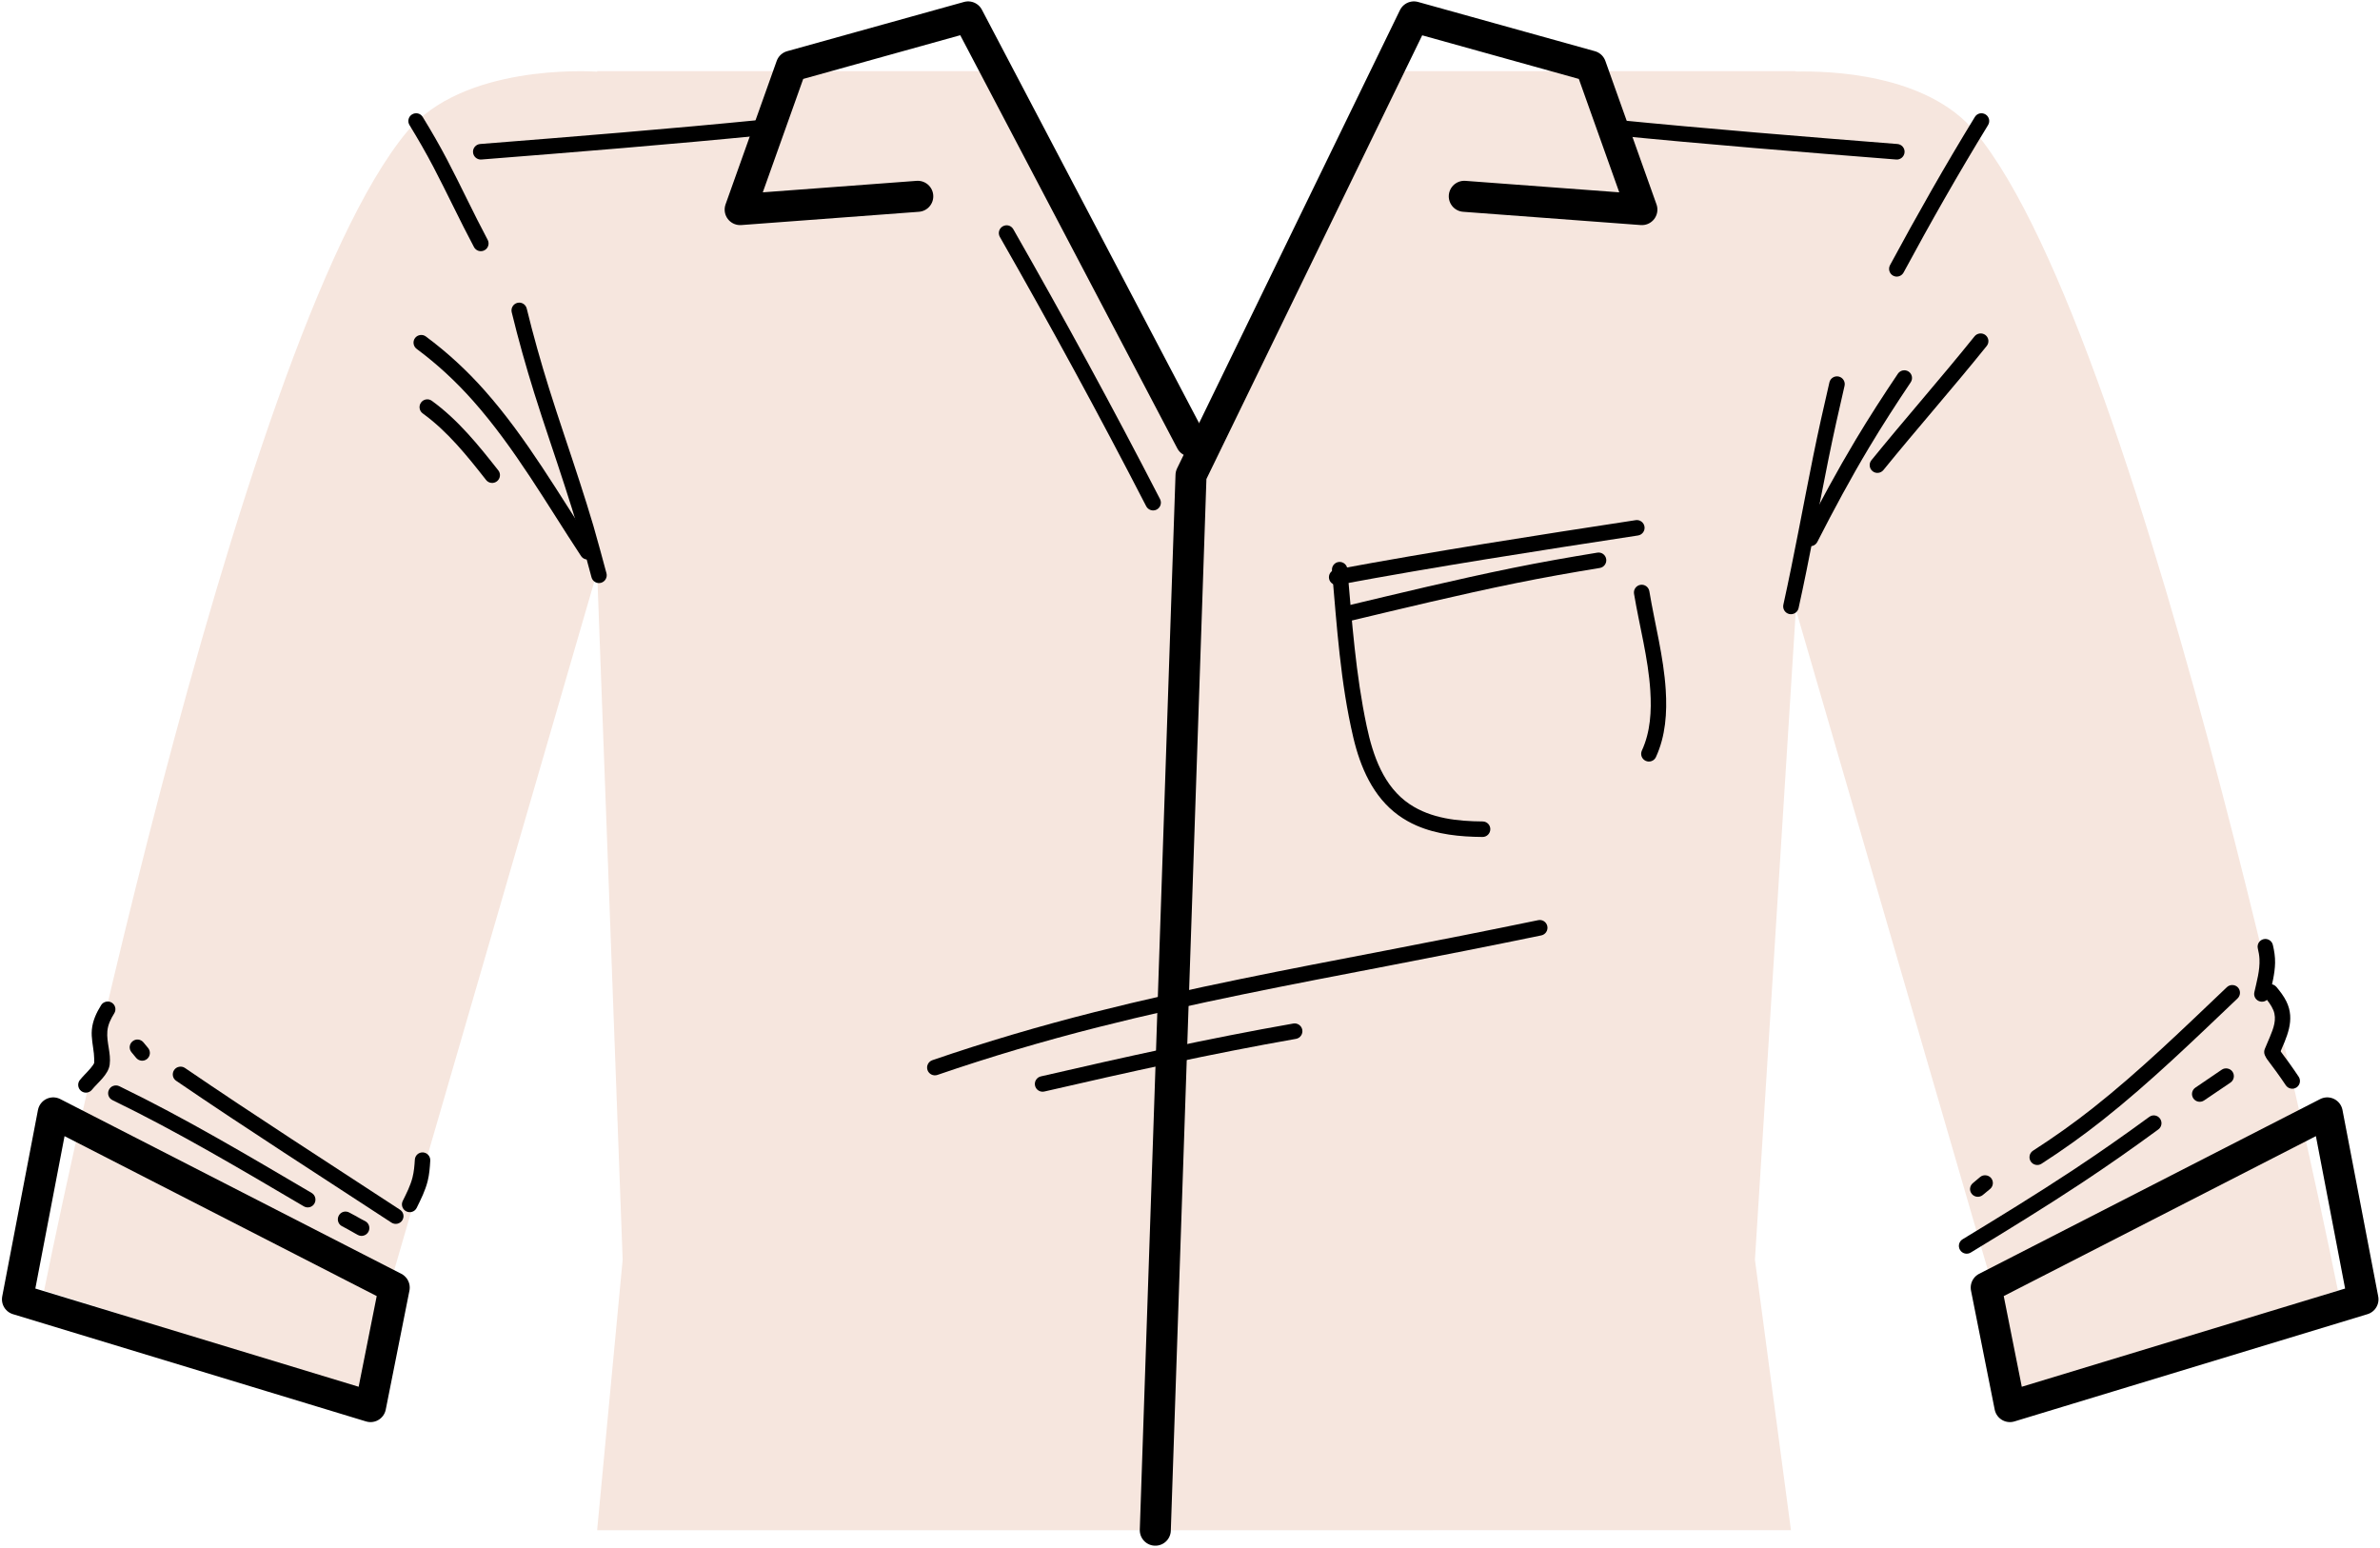 <svg width="767" height="499" viewBox="0 0 767 499" fill="none" xmlns="http://www.w3.org/2000/svg">
<path d="M192.44 22.938V23.094C189.148 22.887 149.167 20.786 131.127 42.5C75.628 109.301 14.221 415.875 14.221 415.875L115.908 447.625L192.44 184.25L200.664 405.962L192.44 493.125L577.171 493.117L565.561 405.962L578.752 196.438L651.783 447.656L753.44 415.906C753.44 415.906 692.063 109.332 636.564 42.531C620.847 23.612 589.187 22.827 578.752 23.062V22.938H445.908C444.914 24.627 443.937 26.279 442.314 28.562C442.124 28.831 442.127 28.83 441.94 29.094C440.094 31.696 439.244 33.054 438.658 34.344C434.918 42.575 432.008 49.301 425.69 64.219C425.393 64.918 421.444 74.256 419.971 77.688C418.641 80.784 417.433 83.22 414.94 88.062C414.704 88.521 414.705 88.545 414.471 89C410.951 95.839 409.375 99.31 408.096 103.5C406.211 109.67 404.065 114.314 399.19 123.594C399.082 123.798 397.826 126.209 397.19 127.438C397.169 127.51 397.135 127.567 397.127 127.594C396.98 128.115 396.897 128.456 396.752 128.875C396.481 129.657 396.172 130.368 395.721 131.125C393.671 134.563 389.699 136.781 385.064 135.531C380.806 134.383 378.473 131.505 376.533 127.344C375.507 125.143 374.634 122.572 373.752 119.375C373.41 118.136 371.687 111.229 371.533 110.844C368.324 102.821 364.823 96.521 356.252 82.562C356.221 82.513 356.22 82.518 356.19 82.469C349.175 71.046 346.151 65.823 342.846 58.969C339.375 51.771 334.784 43.787 329.971 36.406C329.307 35.388 326.863 32.37 326.814 32.312C325.649 30.913 325.071 30.154 324.408 29.281C324.404 29.277 324.328 29.2 324.314 29.188C324.133 29.03 323.242 28.274 323.002 28.062C322.475 27.597 322.038 27.169 321.596 26.656C321.158 26.149 320.776 25.607 320.408 24.938C320.066 24.314 319.826 23.644 319.627 22.938H192.44Z" fill="#F6E6DE"/>
<path d="M383.83 142.162L312.005 5.449L255.012 21.315L238.534 67.541L295.767 63.264" stroke="black" stroke-width="10" stroke-miterlimit="10" stroke-linecap="round" stroke-linejoin="round"/>
<path d="M471.893 63.264L529.127 67.541L512.648 21.315L455.655 5.449L383.83 153.135L372.318 493.117" stroke="black" stroke-width="10" stroke-miterlimit="10" stroke-linecap="round" stroke-linejoin="round"/>
<path d="M17.145 358.64L127.044 414.944L119.409 453.284L5.629 418.72L17.145 358.64Z" stroke="black" stroke-width="10" stroke-miterlimit="10" stroke-linecap="round" stroke-linejoin="round"/>
<path d="M749.998 358.64L640.099 414.944L647.734 453.284L761.514 418.72L749.998 358.64Z" stroke="black" stroke-width="10" stroke-miterlimit="10" stroke-linecap="round" stroke-linejoin="round"/>
<path d="M166.752 97.594C165.411 97.921 164.581 99.284 164.908 100.625C167.041 109.377 169.474 118.026 172.158 126.625C175.322 136.759 178.845 146.8 182.096 156.906C183.583 161.53 185.075 166.151 186.44 170.812C187.917 175.86 189.234 180.99 190.627 186.062C190.993 187.394 192.358 188.178 193.69 187.812C195.021 187.447 195.805 186.05 195.44 184.719C194.04 179.62 192.706 174.481 191.221 169.406C189.844 164.702 188.346 160.041 186.846 155.375C183.6 145.283 180.099 135.277 176.94 125.156C174.286 116.658 171.86 108.087 169.752 99.438C169.425 98.096 168.093 97.267 166.752 97.594Z" fill="black"/>
<path d="M135.408 107.969C134.775 108.063 134.163 108.383 133.752 108.938C132.929 110.046 133.174 111.615 134.283 112.438C140.936 117.373 146.979 122.987 152.471 129.188C165.958 144.415 176.099 162.272 187.252 179.188C188.012 180.34 189.568 180.666 190.721 179.906C191.873 179.146 192.168 177.59 191.408 176.438C180.122 159.32 169.869 141.284 156.221 125.875C150.499 119.415 144.183 113.58 137.252 108.438C136.698 108.026 136.041 107.875 135.408 107.969Z" fill="black"/>
<path d="M137.314 128.719C136.683 128.819 136.095 129.16 135.69 129.719C134.878 130.836 135.104 132.408 136.221 133.219C144.319 139.097 150.52 146.883 156.658 154.688C157.512 155.773 159.073 155.947 160.158 155.094C161.243 154.24 161.449 152.679 160.596 151.594C154.166 143.419 147.637 135.314 139.158 129.156C138.6 128.751 137.946 128.618 137.314 128.719Z" fill="black"/>
<path d="M592.564 121.344C591.219 121.032 589.876 121.874 589.564 123.219C587.72 131.174 585.931 139.12 584.314 147.125C581.1 163.044 578.223 179.015 574.721 194.875C574.423 196.223 575.279 197.577 576.627 197.875C577.975 198.173 579.329 197.317 579.627 195.969C583.136 180.079 586 164.073 589.221 148.125C590.828 140.166 592.605 132.252 594.44 124.344C594.751 122.999 593.91 121.656 592.564 121.344Z" fill="black"/>
<path d="M637.971 36.562C637.349 36.712 636.8 37.099 636.44 37.688C626.854 53.336 617.805 69.286 609.096 85.438C608.44 86.653 608.88 88.188 610.096 88.844C611.311 89.499 612.815 89.028 613.471 87.812C622.137 71.742 631.152 55.883 640.69 40.312C641.411 39.135 641.054 37.596 639.877 36.875C639.288 36.514 638.593 36.413 637.971 36.562Z" fill="black"/>
<path d="M134.69 36.562C134.067 36.414 133.372 36.514 132.783 36.875C131.607 37.597 131.248 39.136 131.971 40.312C134.667 44.706 137.233 49.153 139.627 53.719C144.121 62.288 148.198 71.084 152.752 79.625C153.402 80.843 154.909 81.306 156.127 80.656C157.345 80.007 157.808 78.5 157.158 77.281C152.61 68.751 148.553 59.966 144.064 51.406C141.618 46.741 138.976 42.177 136.221 37.688C135.86 37.099 135.312 36.711 134.69 36.562Z" fill="black"/>
<path d="M613.221 119.375C612.593 119.498 612.012 119.865 611.627 120.438C606.943 127.399 602.375 134.456 598.064 141.656C592.058 151.689 586.506 161.963 581.19 172.375C580.562 173.605 581.054 175.122 582.283 175.75C583.513 176.378 585.03 175.886 585.658 174.656C590.924 164.344 596.397 154.155 602.346 144.219C606.611 137.094 611.117 130.108 615.752 123.219C616.523 122.073 616.241 120.521 615.096 119.75C614.523 119.365 613.849 119.252 613.221 119.375Z" fill="black"/>
<path d="M638.033 107.469C637.397 107.538 636.778 107.837 636.346 108.375C625.483 121.878 614.026 134.866 603.096 148.312C602.225 149.384 602.399 150.973 603.471 151.844C604.542 152.715 606.1 152.54 606.971 151.469C617.906 138.016 629.384 125.009 640.252 111.5C641.117 110.424 640.953 108.865 639.877 108C639.339 107.567 638.669 107.4 638.033 107.469Z" fill="black"/>
<path d="M246.127 38.531C215.696 41.544 185.236 44.001 154.752 46.406C153.376 46.515 152.331 47.717 152.44 49.094C152.548 50.47 153.751 51.515 155.127 51.406C185.644 48.998 216.163 46.547 246.627 43.531C248.001 43.395 249.013 42.155 248.877 40.781C248.741 39.407 247.501 38.395 246.127 38.531Z" fill="black"/>
<path d="M520.096 38.531C518.722 38.395 517.482 39.407 517.346 40.781C517.21 42.155 518.222 43.395 519.596 43.531C550.06 46.547 580.579 48.998 611.096 51.406C612.472 51.515 613.675 50.47 613.783 49.094C613.892 47.717 612.847 46.515 611.471 46.406C580.987 44.001 550.527 41.544 520.096 38.531Z" fill="black"/>
<path d="M325.064 72.688C324.447 72.519 323.758 72.595 323.158 72.938C321.959 73.622 321.536 75.145 322.221 76.344C338.556 104.942 354.292 133.848 369.377 163.125C370.009 164.352 371.525 164.851 372.752 164.219C373.979 163.586 374.478 162.071 373.846 160.844C358.728 131.503 342.935 102.536 326.564 73.875C326.222 73.276 325.682 72.856 325.064 72.688Z" fill="black"/>
<path d="M694.471 359.469C693.838 359.371 693.184 359.529 692.627 359.938C684.577 365.841 676.395 371.559 668.064 377.062C656.381 384.782 644.434 392.102 632.471 399.375C631.291 400.092 630.941 401.633 631.658 402.812C632.375 403.992 633.916 404.374 635.096 403.656C647.113 396.351 659.079 389.004 670.814 381.25C679.213 375.701 687.448 369.921 695.564 363.969C696.678 363.152 696.912 361.582 696.096 360.469C695.687 359.912 695.103 359.566 694.471 359.469Z" fill="black"/>
<path d="M717.877 344.344C717.249 344.224 716.573 344.331 716.002 344.719C713.171 346.643 710.333 348.576 707.502 350.5C706.36 351.276 706.07 352.827 706.846 353.969C707.622 355.111 709.173 355.401 710.314 354.625C713.145 352.701 715.984 350.799 718.814 348.875C719.956 348.099 720.247 346.517 719.471 345.375C719.083 344.804 718.505 344.464 717.877 344.344Z" fill="black"/>
<path d="M719.44 317.438C718.8 317.421 718.159 317.649 717.658 318.125C703.628 331.459 689.729 345.008 674.533 357.031C668.315 361.952 661.856 366.52 655.19 370.812C654.029 371.56 653.692 373.12 654.44 374.281C655.187 375.442 656.748 375.779 657.908 375.031C664.711 370.651 671.281 365.959 677.627 360.938C692.941 348.82 706.956 335.188 721.096 321.75C722.097 320.799 722.141 319.188 721.19 318.188C720.714 317.687 720.079 317.454 719.44 317.438Z" fill="black"/>
<path d="M639.94 378.75C639.302 378.694 638.656 378.869 638.127 379.312C637.346 379.967 636.565 380.627 635.783 381.281C634.725 382.168 634.584 383.723 635.471 384.781C636.358 385.84 637.944 385.98 639.002 385.094C639.783 384.439 640.564 383.811 641.346 383.156C642.404 382.269 642.545 380.683 641.658 379.625C641.215 379.096 640.577 378.806 639.94 378.75Z" fill="black"/>
<path d="M731.908 317.156C731.271 317.099 730.626 317.307 730.096 317.75C729.036 318.635 728.898 320.19 729.783 321.25C730.881 322.563 731.969 323.935 732.627 325.531C733.835 328.464 732.638 331.432 731.502 334.188C730.974 335.469 730.416 336.754 729.877 338.031C729.34 339.303 729.917 340.776 731.19 341.312C732.462 341.849 733.934 341.241 734.471 339.969C736.861 334.306 739.816 328.767 736.814 322.688C735.972 320.982 734.84 319.516 733.627 318.062C733.184 317.533 732.546 317.213 731.908 317.156Z" fill="black"/>
<path d="M732.908 337.281C732.275 337.191 731.616 337.367 731.064 337.781C729.961 338.611 729.735 340.177 730.564 341.281C732.658 344.066 734.696 346.818 736.627 349.719C737.392 350.868 738.946 351.202 740.096 350.438C741.245 349.673 741.548 348.118 740.783 346.969C738.8 343.989 736.714 341.111 734.564 338.25C734.15 337.698 733.542 337.371 732.908 337.281Z" fill="black"/>
<path d="M729.471 302.656C728.128 302.977 727.306 304.313 727.627 305.656C727.902 306.799 728.105 307.916 728.158 309.094C728.323 312.713 727.28 316.283 726.502 319.781C726.202 321.129 727.06 322.45 728.408 322.75C729.756 323.05 731.077 322.223 731.377 320.875C732.153 317.388 733.124 313.876 733.19 310.281C733.226 308.306 732.926 306.415 732.471 304.5C732.15 303.157 730.814 302.335 729.471 302.656Z" fill="black"/>
<path d="M36.502 349.938C35.898 350.147 35.397 350.597 35.096 351.219C34.494 352.461 35.01 353.929 36.252 354.531C57.424 364.792 77.637 376.844 97.908 388.75C99.099 389.449 100.615 389.066 101.314 387.875C102.014 386.684 101.63 385.137 100.44 384.438C80.053 372.464 59.732 360.35 38.44 350.031C37.818 349.73 37.106 349.728 36.502 349.938Z" fill="black"/>
<path d="M110.658 390.531C110.044 390.71 109.522 391.114 109.19 391.719C108.524 392.929 108.948 394.46 110.158 395.125C111.455 395.838 111.31 395.724 111.471 395.812C111.471 395.812 113.182 396.768 112.752 396.531C113.182 396.768 114.464 397.487 114.033 397.25C112.742 396.54 114.024 397.259 115.314 397.969C116.524 398.634 118.055 398.179 118.721 396.969C119.386 395.759 118.962 394.228 117.752 393.562C116.456 392.849 116.6 392.963 116.44 392.875C116.44 392.875 114.728 391.92 115.158 392.156C114.728 391.92 113.447 391.201 113.877 391.438C115.168 392.148 113.855 391.46 112.564 390.75C111.96 390.417 111.273 390.353 110.658 390.531Z" fill="black"/>
<path d="M57.721 343.781C57.092 343.9 56.516 344.242 56.127 344.812C55.349 345.953 55.612 347.503 56.752 348.281C79.635 363.902 102.981 378.823 126.158 394C127.313 394.756 128.871 394.436 129.627 393.281C130.383 392.126 130.063 390.6 128.908 389.844C105.758 374.685 82.452 359.759 59.596 344.156C59.026 343.767 58.349 343.663 57.721 343.781Z" fill="black"/>
<path d="M44.502 335C43.865 334.943 43.219 335.151 42.69 335.594C41.63 336.479 41.491 338.035 42.377 339.094C42.882 339.698 43.372 340.302 43.877 340.906C44.763 341.965 46.349 342.136 47.408 341.25C48.467 340.364 48.606 338.778 47.721 337.719C47.215 337.114 46.726 336.511 46.221 335.906C45.778 335.377 45.139 335.057 44.502 335Z" fill="black"/>
<path d="M34.158 322.812C33.535 322.955 32.963 323.321 32.596 323.906C31.068 326.343 29.845 328.973 29.596 331.875C29.374 334.461 29.989 336.975 30.252 339.531C30.352 340.501 30.363 341.494 30.377 342.469C30.381 342.768 29.473 343.91 29.158 344.281C28.064 345.571 26.82 346.718 25.752 348.031C24.882 349.104 25.055 350.693 26.127 351.562C27.199 352.432 28.757 352.26 29.627 351.188C31.548 348.811 34.905 346.344 35.346 343.094C35.838 339.459 34.289 335.927 34.596 332.312C34.774 330.214 35.713 328.317 36.814 326.562C37.548 325.393 37.203 323.859 36.033 323.125C35.448 322.758 34.782 322.67 34.158 322.812Z" fill="black"/>
<path d="M136.314 371.375C134.936 371.295 133.77 372.34 133.69 373.719C133.578 375.637 133.413 377.567 132.94 379.438C132.264 382.103 130.995 384.579 129.783 387.031C129.172 388.269 129.702 389.763 130.94 390.375C132.177 390.987 133.672 390.488 134.283 389.25C135.653 386.477 137.056 383.671 137.814 380.656C138.363 378.477 138.528 376.268 138.658 374.031C138.739 372.653 137.693 371.455 136.314 371.375Z" fill="black"/>
<path d="M527.127 167.625C494.8 172.576 462.471 177.581 430.314 183.562C428.957 183.815 428.062 185.111 428.314 186.469C428.567 187.826 429.863 188.721 431.221 188.469C463.324 182.497 495.602 177.506 527.877 172.562C529.242 172.353 530.18 171.084 529.971 169.719C529.762 168.354 528.492 167.416 527.127 167.625Z" fill="black"/>
<path d="M514.783 178.094C505.602 179.592 496.431 181.204 487.314 183.062C469.136 186.768 451.11 191.14 433.064 195.438C431.721 195.757 430.901 197.126 431.221 198.469C431.541 199.812 432.878 200.632 434.221 200.312C452.213 196.028 470.189 191.663 488.314 187.969C497.367 186.124 506.448 184.519 515.564 183.031C516.927 182.809 517.849 181.519 517.627 180.156C517.405 178.794 516.146 177.871 514.783 178.094Z" fill="black"/>
<path d="M431.502 181.094C430.127 181.214 429.131 182.437 429.252 183.812C430.831 201.834 431.972 219.991 436.127 237.656C438.373 247.205 442.48 256.8 450.658 262.719C452.475 264.033 454.417 265.134 456.471 266.031C463.158 268.953 470.562 269.665 477.783 269.719C479.164 269.729 480.273 268.599 480.283 267.219C480.293 265.838 479.195 264.729 477.814 264.719C469.764 264.66 461.219 263.77 454.346 259.188C445.887 253.547 442.454 243.492 440.44 234C436.899 217.317 435.706 200.328 434.221 183.375C434.1 182 432.877 180.973 431.502 181.094Z" fill="black"/>
<path d="M528.658 188.469C527.296 188.696 526.369 189.982 526.596 191.344C528.337 201.777 531.174 212.029 531.846 222.625C532.26 229.165 531.901 235.843 529.127 241.875C528.551 243.13 529.091 244.611 530.346 245.188C531.601 245.764 533.082 245.223 533.658 243.969C536.776 237.169 537.282 229.692 536.814 222.312C536.132 211.541 533.302 201.137 531.533 190.531C531.306 189.169 530.02 188.242 528.658 188.469Z" fill="black"/>
<path d="M495.721 296.531C479.364 299.912 462.966 303.155 446.564 306.312C415.176 312.354 383.752 318.311 352.752 326.156C335.114 330.62 317.678 335.743 300.471 341.656C299.165 342.105 298.459 343.538 298.908 344.844C299.357 346.15 300.79 346.855 302.096 346.406C319.171 340.538 336.467 335.43 353.971 331C384.878 323.178 416.208 317.242 447.502 311.219C463.926 308.057 480.342 304.823 496.721 301.438C498.073 301.158 498.938 299.821 498.658 298.469C498.379 297.117 497.073 296.252 495.721 296.531Z" fill="black"/>
<path d="M416.783 329.844C389.483 334.635 362.441 340.642 335.44 346.875C334.094 347.186 333.254 348.53 333.564 349.875C333.875 351.22 335.219 352.061 336.564 351.75C363.48 345.537 390.445 339.557 417.658 334.781C419.018 334.543 419.928 333.235 419.69 331.875C419.451 330.515 418.143 329.605 416.783 329.844Z" fill="black"/>
</svg>
